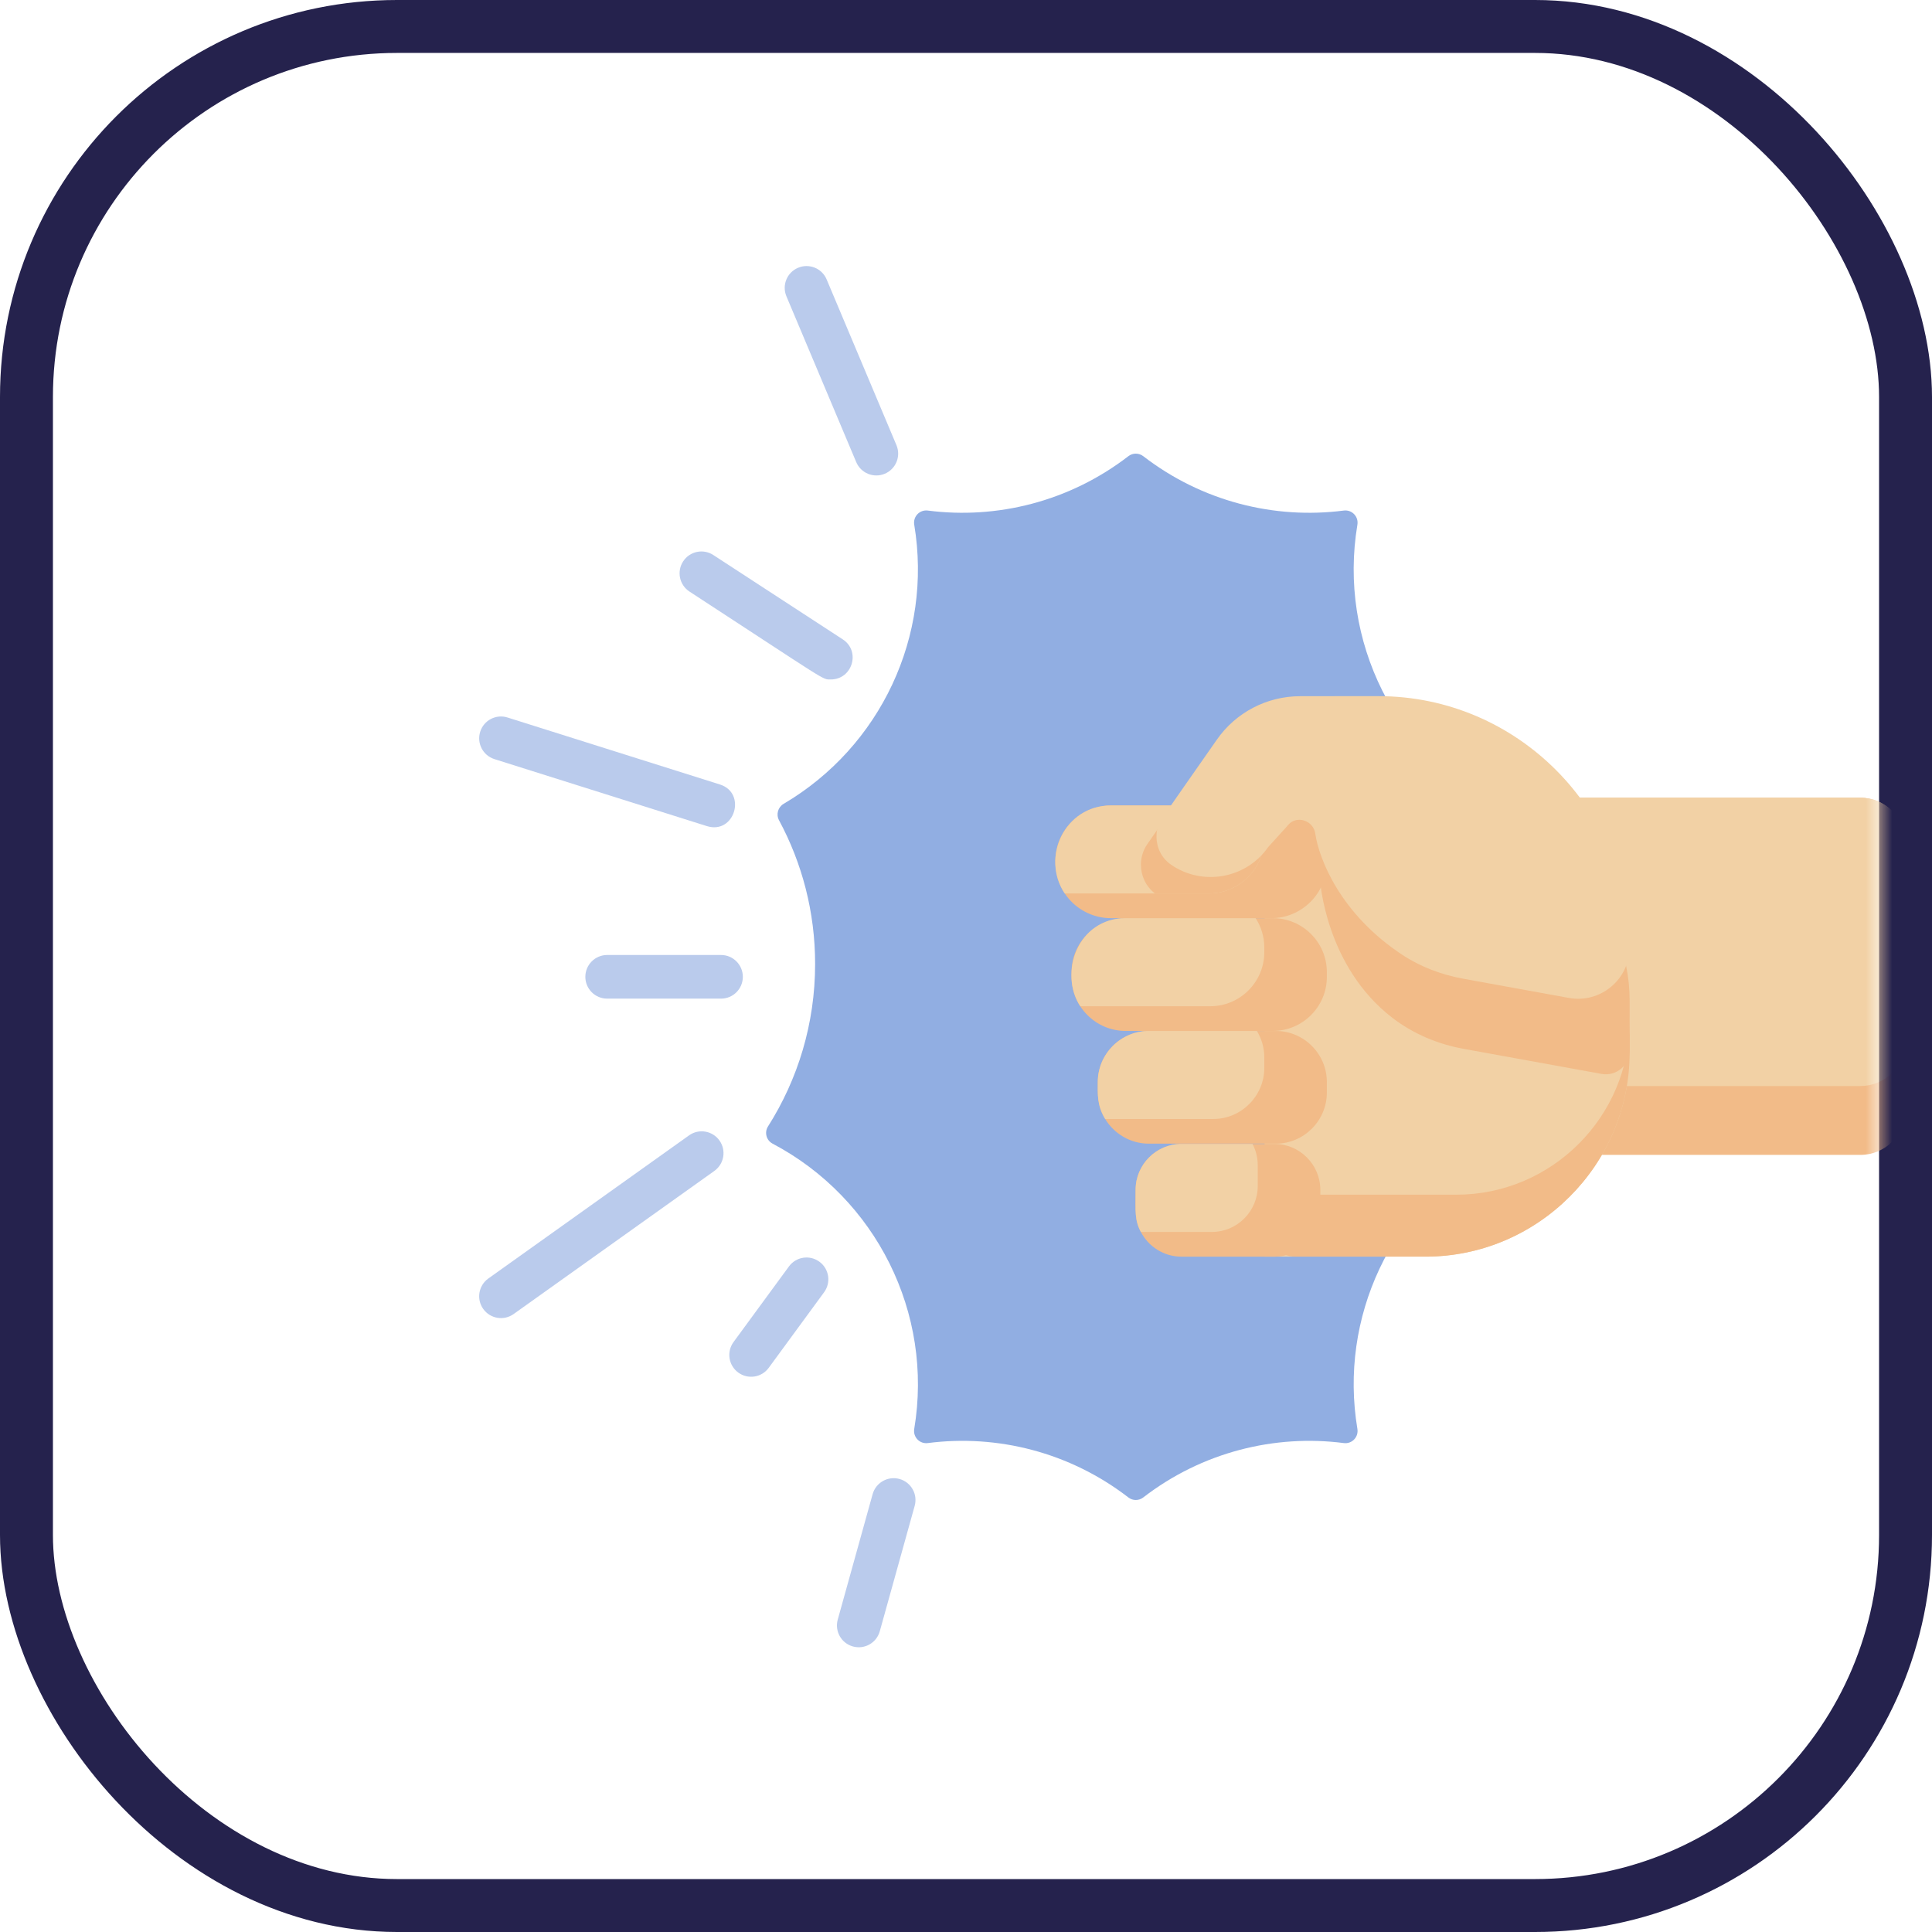 <?xml version="1.0" encoding="UTF-8"?>
<svg width="73px" height="73px" viewBox="0 0 73 73" version="1.1" xmlns="http://www.w3.org/2000/svg" xmlns:xlink="http://www.w3.org/1999/xlink">
    <!-- Generator: Sketch 51.3 (57544) - http://www.bohemiancoding.com/sketch -->
    <title>architecture-and-paradigmes/smacss</title>
    <desc>Created with Sketch.</desc>
    <defs>
        <rect id="path-1" x="0" y="0" width="69" height="69" rx="14"></rect>
    </defs>
    <g id="architecture-and-paradigmes/smacss" stroke="none" stroke-width="1" fill="none" fill-rule="evenodd">
        <g id="container" transform="translate(2, 2)">
            <mask id="mask-2" fill="white">
                <use xlink:href="#path-1"></use>
            </mask>
            <rect stroke="#25224D" stroke-width="2" x="-1" y="-1" width="71" height="71" rx="14"></rect>
            <g id="hit" mask="url(#mask-2)">
                <g transform="translate(16, 8)">
                    <path d="M38.814,21.254 C37.687,23.031 37.032,25.136 37.032,27.396 C37.032,29.36 37.528,31.208 38.397,32.825 C38.516,33.045 38.439,33.317 38.223,33.445 C34.568,35.598 32.585,39.776 33.289,43.992 C33.339,44.299 33.083,44.566 32.775,44.526 C30.17,44.19 27.423,44.863 25.197,46.581 C25.03,46.709 24.801,46.709 24.636,46.581 C22.422,44.873 19.682,44.187 17.057,44.526 C16.749,44.566 16.493,44.299 16.544,43.992 C17.275,39.615 15.102,35.276 11.19,33.211 C10.955,33.086 10.876,32.787 11.018,32.563 C12.146,30.786 12.799,28.681 12.799,26.422 C12.799,24.457 12.305,22.609 11.435,20.993 C11.317,20.773 11.394,20.5 11.609,20.373 C15.283,18.207 17.243,14.014 16.544,9.825 C16.493,9.519 16.749,9.252 17.057,9.291 C19.663,9.628 22.407,8.955 24.636,7.236 C24.801,7.109 25.03,7.109 25.197,7.236 C27.41,8.944 30.151,9.63 32.775,9.291 C33.083,9.252 33.339,9.519 33.289,9.825 C32.554,14.223 34.746,18.55 38.642,20.607 C38.876,20.731 38.956,21.031 38.814,21.254 Z" id="Shape" fill="#91AEE2" fill-rule="nonzero"></path>
                    <g id="Group" stroke-width="1" fill="none" fill-rule="evenodd">
                        <path d="M14.352,7.46 C14.529,7.88 15.012,8.077 15.432,7.9 C15.852,7.723 16.049,7.24 15.872,6.82 L13.234,0.557 C13.058,0.138 12.574,-0.059 12.155,0.118 C11.735,0.294 11.538,0.778 11.715,1.197 L14.352,7.46 Z" id="Shape" fill="#BACBEC" fill-rule="nonzero"></path>
                        <path d="M0.682,18.683 L8.705,21.213 C9.756,21.545 10.229,19.965 9.201,19.641 L1.178,17.111 C0.743,16.973 0.28,17.215 0.144,17.649 C0.007,18.083 0.248,18.546 0.682,18.683 Z" id="Shape" fill="#BACBEC" fill-rule="nonzero"></path>
                        <path d="M8.035,32.9 L0.451,38.308 C0.081,38.573 -0.006,39.088 0.259,39.458 C0.523,39.829 1.038,39.915 1.408,39.65 L8.992,34.243 C9.362,33.978 9.449,33.463 9.184,33.093 C8.92,32.722 8.405,32.636 8.035,32.9 Z" id="Shape" fill="#BACBEC" fill-rule="nonzero"></path>
                        <path d="M15.988,45.883 C15.549,45.761 15.095,46.018 14.972,46.456 L13.654,51.196 C13.532,51.635 13.788,52.089 14.227,52.211 C14.667,52.333 15.12,52.076 15.242,51.638 L16.561,46.898 C16.683,46.459 16.426,46.005 15.988,45.883 Z" id="Shape" fill="#BACBEC" fill-rule="nonzero"></path>
                        <path d="M13.843,14.158 L8.952,10.971 C8.571,10.722 8.06,10.83 7.812,11.212 C7.563,11.593 7.671,12.104 8.052,12.352 C13.354,15.808 13.056,15.673 13.392,15.673 C14.208,15.673 14.529,14.606 13.843,14.158 Z" id="Shape" fill="#BACBEC" fill-rule="nonzero"></path>
                        <path d="M4.941,26.084 C4.486,26.084 4.117,26.454 4.117,26.909 C4.117,27.364 4.486,27.733 4.941,27.733 L9.244,27.733 C9.699,27.733 10.068,27.364 10.068,26.909 C10.068,26.454 9.699,26.084 9.244,26.084 L4.941,26.084 Z" id="Shape" fill="#BACBEC" fill-rule="nonzero"></path>
                        <path d="M12.961,37.674 C12.595,37.405 12.079,37.484 11.81,37.852 L9.716,40.709 C9.447,41.076 9.527,41.592 9.894,41.861 C10.262,42.13 10.777,42.051 11.046,41.683 L13.139,38.826 C13.408,38.458 13.329,37.943 12.961,37.674 Z" id="Shape" fill="#BACBEC" fill-rule="nonzero"></path>
                    </g>
                    <path d="M33.535,20.143 L52.296,20.143 C53.234,20.143 54,20.91 54,21.847 L54,31.933 C54,32.871 53.234,33.637 52.296,33.637 L33.535,33.637 C32.598,33.637 31.831,32.871 31.831,31.933 L31.831,21.847 C31.831,20.91 32.598,20.143 33.535,20.143 Z" id="Shape" fill="#F2BB88" fill-rule="nonzero"></path>
                    <path d="M33.535,20.143 L52.296,20.143 C53.233,20.143 54,20.909 54,21.846 L54,29.331 C54,30.269 53.233,31.035 52.296,31.035 L33.535,31.035 C32.598,31.035 31.832,30.269 31.832,29.331 L31.832,21.846 C31.831,20.909 32.598,20.143 33.535,20.143 Z" id="Shape" fill="#F2D1A5" fill-rule="nonzero"></path>
                    <path d="M29.782,21.267 L37.032,21.267 C40.631,21.267 43.576,24.212 43.576,27.81 L43.576,29.767 C43.576,34.01 40.104,37.482 35.86,37.482 L29.782,37.482 L29.782,21.267 Z" id="Shape" fill="#F2D1A5" fill-rule="nonzero"></path>
                    <path d="M31.597,21.267 L37.033,21.267 C40.632,21.267 43.576,24.211 43.576,27.81 L43.576,28.426 C43.575,28.433 43.575,28.436 43.575,28.436 L43.575,29.691 C43.575,30.253 43.066,30.678 42.513,30.577 L37.296,29.629 C36.324,29.452 35.398,29.063 34.614,28.461 C32.066,26.505 31.876,23.236 31.876,23.236 C31.876,23.236 31.747,22.427 31.597,21.267 Z" id="Shape" fill="#F2BB88" fill-rule="nonzero"></path>
                    <path d="M26.642,33.223 L30.155,33.223 C31.108,33.223 31.888,34.003 31.888,34.956 L31.888,35.75 C31.888,36.703 31.108,37.483 30.155,37.483 L26.642,37.483 C25.977,37.483 25.397,37.103 25.107,36.549 C24.865,36.09 24.909,35.774 24.909,34.956 C24.909,34.003 25.689,33.223 26.642,33.223 Z" id="Shape" fill="#F2BB88" fill-rule="nonzero"></path>
                    <path d="M25.41,28.954 L30.206,28.954 C31.267,28.954 32.135,29.822 32.135,30.884 L32.135,31.283 C32.135,32.345 31.267,33.213 30.206,33.213 L25.41,33.213 C24.713,33.213 24.099,32.839 23.759,32.281 C23.443,31.76 23.48,31.338 23.48,30.884 C23.48,29.822 24.348,28.954 25.41,28.954 Z" id="Shape" fill="#F2BB88" fill-rule="nonzero"></path>
                    <path d="M24.527,24.693 L30.098,24.693 C31.219,24.693 32.135,25.61 32.135,26.731 L32.135,26.915 C32.135,28.036 31.219,28.953 30.098,28.953 L24.527,28.953 C23.403,28.953 22.489,28.033 22.489,26.915 L22.489,26.731 C22.489,25.611 23.406,24.693 24.527,24.693 Z" id="Shape" fill="#F2BB88" fill-rule="nonzero"></path>
                    <path d="M23.976,20.434 L30.035,20.434 C31.19,20.434 32.135,21.38 32.135,22.535 L32.135,22.592 C32.135,23.748 31.19,24.693 30.035,24.693 L23.976,24.693 C22.887,24.693 21.875,23.835 21.875,22.535 C21.875,21.38 22.82,20.434 23.976,20.434 Z" id="Shape" fill="#F2BB88" fill-rule="nonzero"></path>
                    <path d="M26.642,33.223 L29.325,33.223 C29.452,33.463 29.523,33.735 29.523,34.023 L29.523,34.817 C29.523,35.77 28.743,36.549 27.791,36.549 L25.107,36.549 C24.865,36.09 24.909,35.774 24.909,34.956 C24.909,34.003 25.689,33.223 26.642,33.223 Z" id="Shape" fill="#F2D1A5" fill-rule="nonzero"></path>
                    <path d="M25.41,28.954 L29.491,28.954 C29.669,29.246 29.771,29.587 29.771,29.951 L29.771,30.35 C29.771,31.412 28.903,32.281 27.841,32.281 L23.759,32.281 C23.443,31.759 23.48,31.337 23.48,30.884 C23.48,29.822 24.348,28.954 25.41,28.954 Z" id="Shape" fill="#F2D1A5" fill-rule="nonzero"></path>
                    <path d="M24.527,24.693 L29.444,24.693 C29.65,25.012 29.771,25.392 29.771,25.798 L29.771,25.982 C29.771,27.103 28.854,28.02 27.733,28.02 L22.817,28.02 C22,26.766 22.727,24.693 24.527,24.693 Z" id="Shape" fill="#F2D1A5" fill-rule="nonzero"></path>
                    <path d="M23.976,20.434 L29.414,20.434 C29.639,20.768 29.771,21.171 29.771,21.602 L29.771,21.659 C29.771,22.815 28.826,23.76 27.67,23.76 L22.231,23.76 C21.327,22.419 22.221,20.434 23.976,20.434 Z" id="Shape" fill="#F2D1A5" fill-rule="nonzero"></path>
                    <path d="M26.257,20.434 L29.414,20.434 C29.639,20.768 29.771,21.171 29.771,21.602 L29.771,21.659 C29.771,22.815 28.826,23.76 27.67,23.76 L25.64,23.76 C25.294,23.493 25.109,23.086 25.109,22.673 C25.109,22.403 25.188,22.131 25.352,21.894 L25.764,21.301 L26.257,20.434 Z" id="Shape" fill="#F2BB88" fill-rule="nonzero"></path>
                    <path d="M31.124,16.306 C29.868,16.306 28.692,16.921 27.975,17.953 C25.722,21.195 25.699,21.112 25.699,21.625 C25.699,22.026 25.889,22.422 26.242,22.668 C27.435,23.496 29.089,23.199 29.918,22.006 C30.961,20.859 30.516,21.349 30.674,21.167 C30.999,20.792 31.624,21.001 31.696,21.492 C31.836,22.453 32.647,24.54 34.988,26.079 C35.685,26.538 36.476,26.833 37.297,26.982 L41.279,27.706 C42.474,27.923 43.574,27.005 43.574,25.789 C43.574,20.573 39.306,16.304 34.09,16.304 L32.708,16.304 C32.708,16.304 31.124,16.306 31.124,16.306 Z" id="Shape" fill="#F2D1A5" fill-rule="nonzero"></path>
                    <path d="M43.576,28.596 L43.576,29.767 C43.576,34.01 40.104,37.482 35.86,37.482 L30.953,37.482 C30.306,37.482 29.782,36.958 29.782,36.312 C29.782,35.665 30.306,35.141 30.953,35.141 L37.03,35.141 C40.63,35.141 43.576,32.196 43.576,28.596 Z" id="Shape" fill="#F2BB88" fill-rule="nonzero"></path>
                </g>
            </g>
        </g>
    </g>
</svg>
